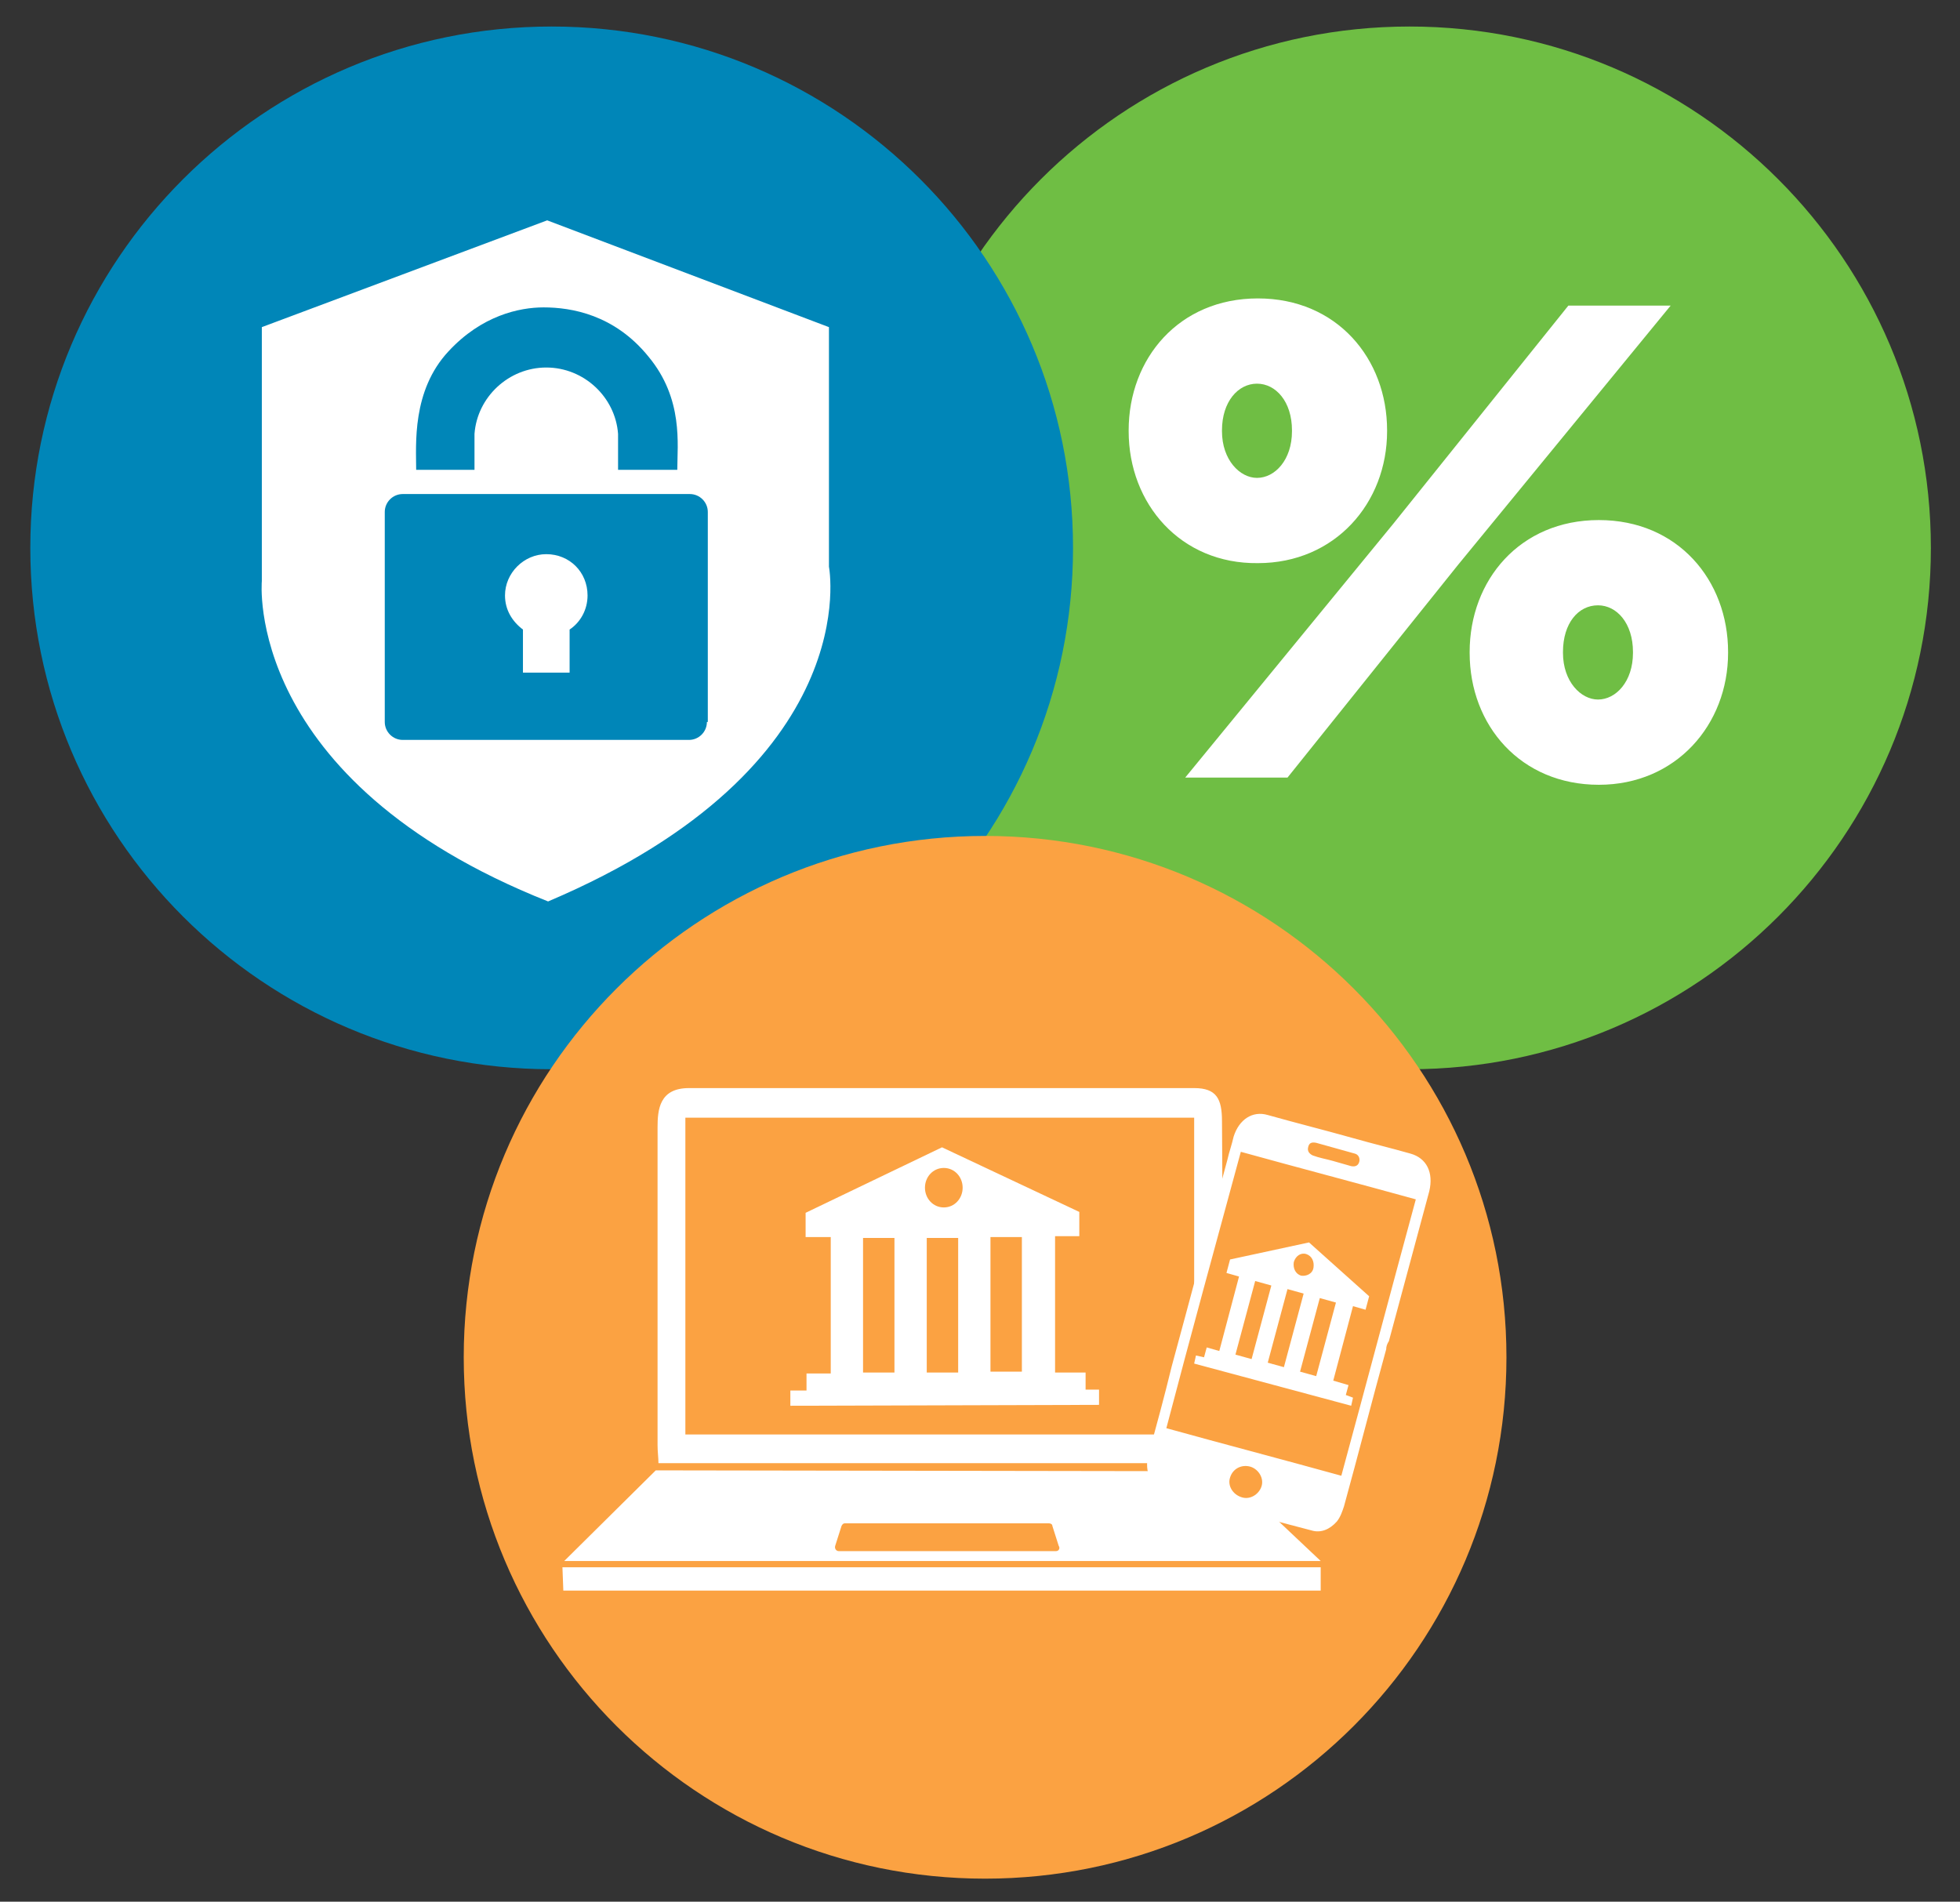 <?xml version="1.0" encoding="utf-8"?>
<!-- Generator: Adobe Illustrator 16.0.0, SVG Export Plug-In . SVG Version: 6.00 Build 0)  -->
<!DOCTYPE svg PUBLIC "-//W3C//DTD SVG 1.1//EN" "http://www.w3.org/Graphics/SVG/1.1/DTD/svg11.dtd">
<svg version="1.1" id="Layer_1" xmlns="http://www.w3.org/2000/svg" xmlns:xlink="http://www.w3.org/1999/xlink" x="0px" y="0px"
	 width="517.315px" height="501.921px" viewBox="35.748 62.381 517.315 501.921"
	 enable-background="new 35.748 62.381 517.315 501.921" xml:space="preserve">
<rect x="35.748" y="62.381" width="517.315" height="501.921" fill="#333333" stroke="none"/>
<path fill="#6FBE44" d="M407.773,69.381c75.998,0,137.605,61.607,137.605,137.605c0,75.997-61.607,137.605-137.605,137.605
	c-75.996,0-137.604-61.608-137.604-137.605C270.169,130.988,331.777,69.381,407.773,69.381"/>
<path fill="#0086B8" d="M181.353,69.381c75.996,0,137.605,61.607,137.605,137.605c0,75.997-61.609,137.605-137.605,137.605
	c-75.998,0-137.605-61.608-137.605-137.605C43.748,130.988,105.355,69.381,181.353,69.381"/>
<path fill="#FFFFFF" d="M333.642,176.196v-0.237c0-18.946,13.264-34.815,34.105-34.815s34.105,15.869,34.105,34.815v0.237
	c0,18.947-13.738,34.815-34.105,34.815C347.38,211.25,333.642,195.381,333.642,176.196 M449.695,143.039h27l-56.131,68.446
	l-45,56.132h-27l54.947-67.025L449.695,143.039z M358.273,175.959v0.237c0,7.579,4.738,12.315,9.238,12.315
	c4.736,0,9.236-4.736,9.236-12.315v-0.237c0-7.578-4.264-12.315-9.236-12.315C362.537,163.644,358.273,168.381,358.273,175.959
	 M423.642,234.696v-0.237c0-18.947,13.264-34.815,34.105-34.815s34.105,15.868,34.105,34.815v0.237
	c0,18.947-13.738,34.815-34.105,34.815C437.142,269.512,423.642,253.881,423.642,234.696 M466.748,234.696v-0.237
	c0-7.578-4.264-12.315-9.236-12.315c-5.211,0-9.238,4.737-9.238,12.315v0.237c0,7.579,4.738,12.315,9.238,12.315
	C462.248,247.012,466.748,242.275,466.748,234.696"/>
<path fill="#FFFFFF" d="M254.538,211.959v-63.236l-74.369-28.185l-75.315,28.185v67.026c0,0-4.974,52.579,75.553,84.552
	C264.721,264.538,254.538,211.959,254.538,211.959 M154.115,155.117c8.765-9.475,18.711-11.605,25.106-11.605
	c7.343,0,18.71,1.896,27.71,13.026c9.237,11.132,7.579,23.211,7.579,29.843h-15.631v-9.474c-0.711-9.711-9-17.526-18.948-17.526
	c-9.947,0-18.236,7.815-18.947,17.526v9.474h-15.395C145.589,179.749,144.406,165.538,154.115,155.117 M222.326,252.934
	c0,2.604-2.131,4.736-4.736,4.736h-75.552c-2.606,0-4.737-2.132-4.737-4.736v-55.422c0-2.604,2.131-4.736,4.737-4.736h75.788
	c2.605,0,4.738,2.132,4.738,4.736v55.422H222.326z"/>
<path fill="#FFFFFF" d="M179.931,208.644c-5.92,0-10.895,4.974-10.895,10.896c0,3.789,1.895,6.867,4.737,9v11.367h12.315v-11.367
	c2.842-1.896,4.737-5.211,4.737-9C190.827,213.381,186.089,208.644,179.931,208.644"/>
<path fill="#FBA242" d="M295.748,283.012c75.996,0,137.605,61.608,137.605,137.605c0,75.998-61.609,137.605-137.605,137.605
	c-75.997,0-137.605-61.607-137.605-137.605C158.142,344.62,219.75,283.012,295.748,283.012"/>
<path fill="#FFFFFF" d="M322.275,429.144v-4.5h-8.055v-36h6.396v-6.395l-36.238-17.053l-36,17.29v6.395h6.633v36h-6.395v4.5h-4.264
	v4.026l81.473-0.237v-4.026H322.275z M271.826,424.644h-8.289v-35.525h8.289V424.644z M288.642,424.644h-8.289v-35.525h8.289
	V424.644z M284.853,381.065c-2.842,0-4.975-2.369-4.975-5.211c0-2.843,2.133-5.211,4.975-5.211s4.973,2.368,4.973,5.211
	C289.826,378.696,287.695,381.065,284.853,381.065 M305.458,424.407h-8.289v-35.526h8.289V424.407z"/>
<path fill="#FFFFFF" d="M350.931,349.565c5.922,0,7.344,2.842,7.344,8.763c0.236,29.132,0.236,58.5,0.236,87.632
	c0,0.71-0.236,1.421-0.236,2.605H209.537c0-1.422-0.236-3.079-0.236-4.737v-83.842c0-4.737,0.474-10.421,8.289-10.421
	C263.774,349.565,304.511,349.565,350.931,349.565 M216.642,440.986h134.289v-83.605H216.642V440.986z"/>
<polygon fill="#FFFFFF" points="184.431,482.196 184.195,476.038 384.328,476.038 384.328,482.196 "/>
<path fill="#FFFFFF" d="M359.22,450.696l-150.395-0.237l-24.156,23.921h199.656L359.22,450.696z M314.458,471.775h-57.316
	c-0.71,0-1.184-0.711-0.947-1.421l1.658-5.211c0.236-0.474,0.473-0.71,0.947-0.71h53.764c0.473,0,0.947,0.236,0.947,0.71
	l1.658,5.211C315.642,471.064,315.169,471.775,314.458,471.775"/>
<polygon fill="#FBA242" points="362.537,364.96 342.642,440.038 357.564,458.038 367.511,460.881 390.011,453.064 410.378,378.223 
	"/>
<path fill="#FFFFFF" d="M401.617,418.486c-3.791,13.736-7.344,27.71-11.133,41.446c-0.473,1.422-0.947,2.843-1.895,4.027
	c-1.895,2.131-4.264,3.078-6.631,2.368c-12.791-3.316-25.816-6.868-38.605-10.421c-3.789-0.947-5.686-5.211-4.5-9.475
	c2.131-7.815,4.264-15.631,6.158-23.446c4.973-18.237,9.711-36.237,14.684-54.475c0.473-2.131,1.186-4.025,1.658-6.157
	c1.42-4.5,4.973-6.868,9-5.685c7.578,2.132,15.158,4.026,22.736,6.158c4.975,1.421,9.947,2.604,14.922,4.026
	c4.262,1.184,6.156,4.974,4.973,9.947c-3.553,13.264-7.104,26.289-10.658,39.553C401.853,417.065,401.617,417.775,401.617,418.486
	 M343.589,439.328c15.395,4.263,30.791,8.289,46.184,12.553c6.633-24.395,13.027-48.553,19.658-72.948
	c-15.395-4.263-30.789-8.289-46.184-12.552C356.617,390.775,349.984,414.933,343.589,439.328 M360.406,452.354
	c-0.711,2.132,0.711,4.5,3.078,5.211c2.133,0.71,4.5-0.711,5.211-2.843s-0.711-4.5-2.842-5.211
	C363.484,448.802,361.117,449.986,360.406,452.354 M387.406,368.749c1.658,0.474,3.316,0.947,4.975,1.421
	c1.184,0.237,1.893-0.237,2.131-1.184c0.236-0.948-0.238-1.896-1.186-2.132c-3.314-0.947-6.867-1.895-10.184-2.843
	c-1.184-0.236-1.895,0-2.131,1.185c-0.238,0.947,0.236,1.658,1.184,2.132C384.089,368.038,385.748,368.275,387.406,368.749"/>
<path fill="#FFFFFF" d="M390.958,430.565l0.709-2.606l-4.025-1.184l5.211-19.658l3.314,0.948l0.949-3.554l-15.869-14.211
	l-20.842,4.5l-0.947,3.554l3.316,0.946l-5.211,19.658l-3.316-0.947l-0.711,2.605l-2.131-0.473l-0.475,2.131l41.447,11.132
	l0.475-2.132L390.958,430.565z M366.089,421.091l-4.264-1.184l5.211-19.421l4.264,1.184L366.089,421.091z M374.617,423.224
	l-4.264-1.186l5.211-19.421l4.262,1.185L374.617,423.224z M379.117,399.065c-1.422-0.475-2.133-1.896-1.895-3.554
	c0.473-1.657,1.895-2.604,3.314-2.132c1.422,0.475,2.131,1.896,1.895,3.554C382.195,398.591,380.537,399.302,379.117,399.065
	 M383.142,425.591l-4.264-1.184l5.211-19.421l4.264,1.184L383.142,425.591z"/>
</svg>
